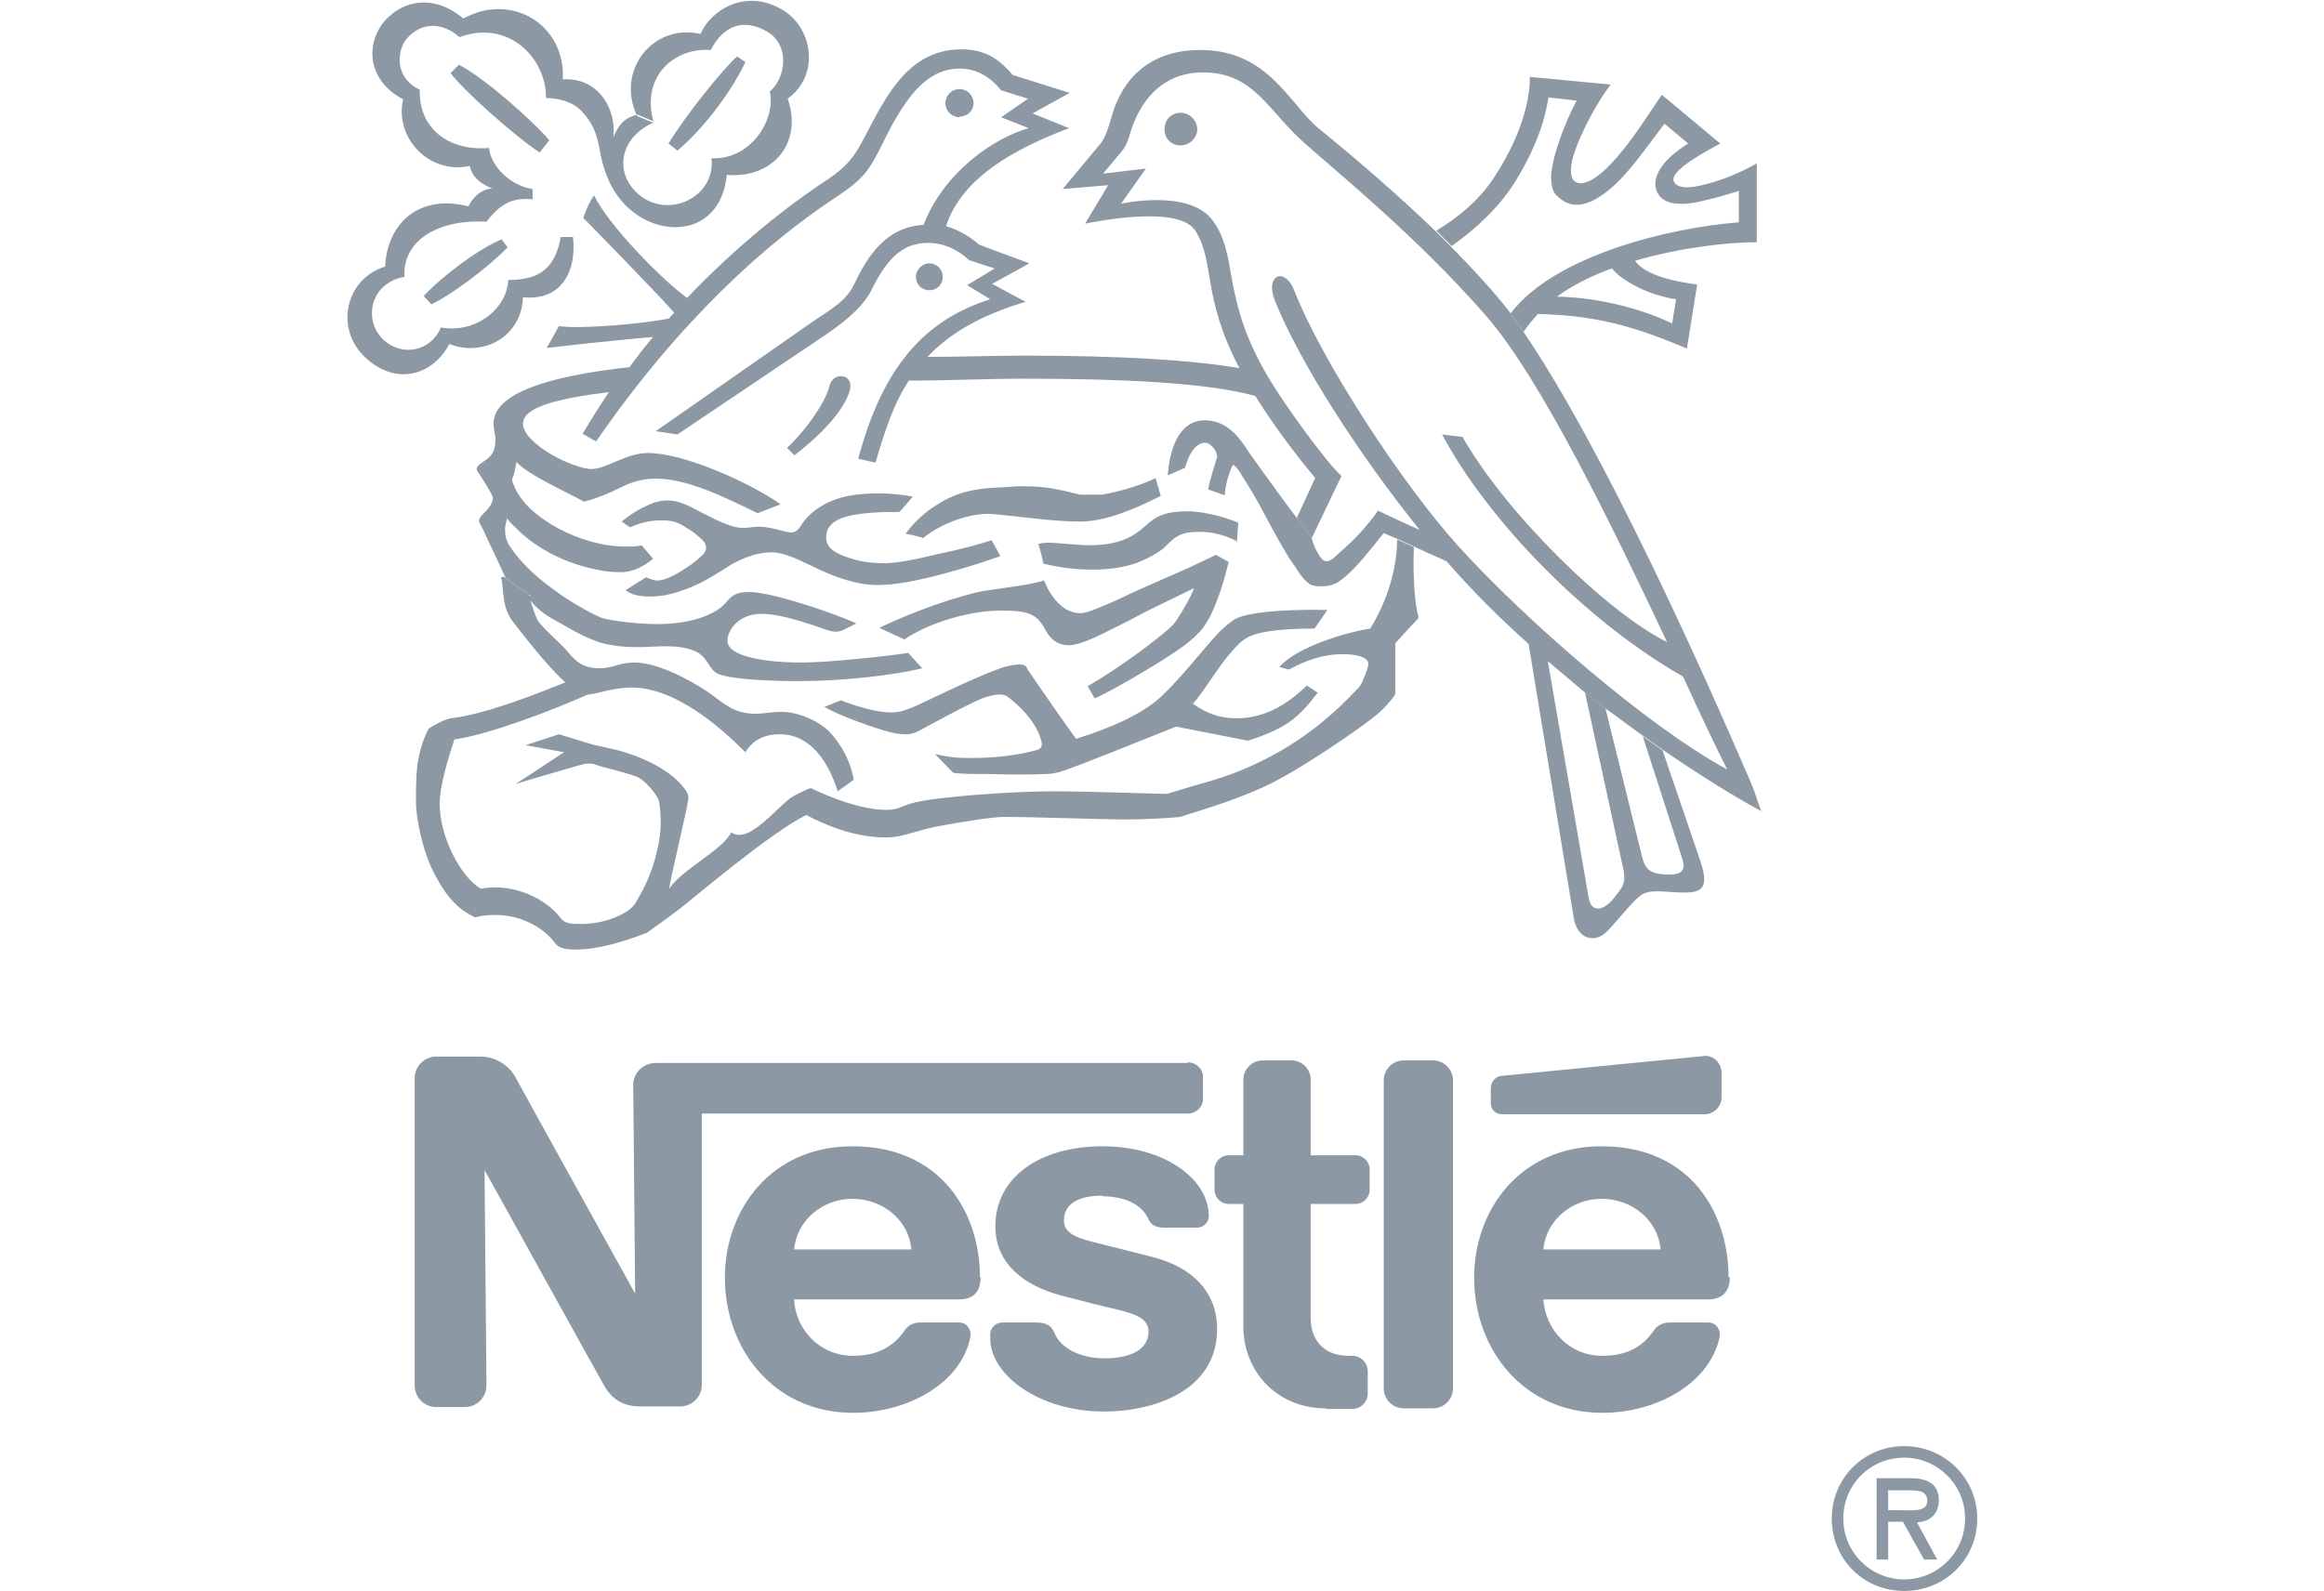 <?xml version="1.0" encoding="UTF-8"?>
<svg id="Capa_2" data-name="Capa 2" xmlns="http://www.w3.org/2000/svg" viewBox="0 0 36.26 24.83">
  <defs>
    <style>
      .cls-1 {
        fill: #8c98a4;
        fill-rule: evenodd;
      }

      .cls-2 {
        fill: none;
      }
    </style>
  </defs>
  <g id="Capa_1-2" data-name="Capa 1">
    <g>
      <g>
        <path class="cls-1" d="m28.58,23.7c0-.63.5-1.13,1.13-1.13s1.14.5,1.14,1.13-.5,1.13-1.14,1.13-1.13-.5-1.13-1.13Zm.18,0c0,.53.43.95.95.95s.95-.42.95-.95-.43-.95-.95-.95-.95.41-.95.95h0Zm1.47.64h-.21l-.33-.59h-.23v.59h-.18v-1.27h.53c.23,0,.44.07.44.34,0,.25-.17.34-.34.35l.32.59h0Zm-.77-1.09v.32h.2c.17,0,.41.03.41-.14,0-.16-.13-.17-.28-.17h-.32,0ZM18.42,2.27c.14,0,.26-.12.26-.25s-.11-.26-.26-.26-.25.11-.25.26.11.25.25.25Zm-3.45-.45c.12,0,.22-.09.22-.21,0,0,0,0,0,0,0-.12-.1-.22-.22-.22s-.22.1-.22.22.1.22.22.22Zm-2.58,5.28l-.11-.11c.29-.27.6-.71.66-.96.05-.24.39-.2.32.06-.09.33-.49.73-.87,1.02Zm-2.19-5.19c-.54.24-.62.79-.24,1.12.46.4,1.21.05,1.14-.56.61.03,1.01-.6.91-1.04.27-.24.3-.73-.03-.93-.35-.21-.68-.13-.89.28-.56-.04-1.1.4-.89,1.14l-.26-.11c-.34-.72.26-1.45.99-1.28.15-.36.7-.73,1.29-.37.47.29.57,1.02.07,1.38.24.69-.23,1.25-.95,1.19-.09.89-.92,1-1.46.58-.31-.24-.43-.57-.49-.81-.06-.26-.06-.5-.32-.77-.2-.21-.55-.2-.55-.2,0-.64-.6-1.23-1.35-.95-.26-.23-.59-.25-.83.03-.13.16-.21.59.21.79-.02.59.43.96,1.08.91.03.31.37.6.68.64v.16c-.33-.03-.51.08-.72.35-.77-.04-1.31.3-1.28.86-.54.1-.64.67-.34.97.31.3.76.18.91-.18.54.1,1.03-.29,1.05-.74.51,0,.73-.2.82-.67h.19c.06.52-.17,1-.78.94-.02.6-.6.94-1.15.73-.25.48-.83.67-1.32.2-.47-.45-.3-1.22.32-1.41.02-.59.45-1.15,1.3-.94,0,0,.11-.26.37-.28-.18-.07-.31-.17-.35-.35-.64.14-1.18-.45-1.04-1.04-.57-.3-.58-.87-.3-1.21.3-.35.79-.43,1.24-.05.75-.42,1.6.1,1.55.95.53-.04.84.43.79.9.09-.21.19-.31.38-.35l.26.11h0Z"/>
        <path class="cls-1" d="m11.5.88l.13.09c-.25.52-.69,1.07-1.06,1.38l-.14-.11c.26-.43.83-1.14,1.07-1.36h0Zm-3.67,2.86l.09.12c-.31.32-.89.75-1.19.89l-.12-.13c.3-.32.86-.74,1.23-.89Zm.74-1.55l-.15.19c-.41-.27-1.21-.99-1.39-1.24l.13-.13c.39.2,1.15.87,1.42,1.19Zm-.75,6.82c.05.23,0,.49.22.74.07.09.48.63.78.9-.4.16-1.21.49-1.78.56-.12.02-.25.1-.35.16-.07.12-.15.35-.18.59-.02.18-.02.38-.02.58,0,.18.09.74.3,1.12.2.38.39.55.63.66.04-.02.15-.04.31-.04.44,0,.78.23.93.44.06.08.17.1.32.1.35,0,.74-.12,1.11-.26.08-.06.3-.21.52-.38.22-.17,1.43-1.2,1.97-1.46.28.15.75.35,1.23.35.03,0,.12,0,.22-.02.15-.03.34-.1.58-.15.43-.08.94-.16,1.09-.15.4,0,1.57.04,1.84.04.29,0,.71-.02.87-.04.24-.08.79-.23,1.31-.47.52-.23,1.62-.99,1.8-1.16.08-.07.15-.15.22-.24.02-.03.03-.04.03-.07,0-.02,0-.77,0-.77,0,0,.26-.29.36-.39,0-.01,0-.02,0-.03-.05-.15-.09-.61-.07-1.08l-.26-.12c-.01.59-.23,1.08-.42,1.39-.39.06-1.15.29-1.42.6l.15.04c.26-.14.53-.24.84-.24.28,0,.4.07.4.15,0,.05-.05.18-.07.22-.02.05-.04.11-.09.16-.37.4-.79.75-1.3,1.03-.35.19-.67.33-1.18.47-.15.04-.36.11-.5.15-.19,0-1.19-.04-1.78-.04s-1.8.08-2.18.18c-.17.04-.22.11-.42.11-.38,0-.87-.19-1.18-.34-.04.01-.15.06-.26.12-.22.11-.7.78-.98.57-.15.29-.76.57-.97.88.02-.16.27-1.19.3-1.4,0-.04,0-.07-.02-.1-.22-.38-.85-.62-1.21-.69-.1-.02-.15-.04-.23-.05l-.56-.17-.52.17.6.11-.76.5c.13-.05.95-.28,1.01-.3.07-.02.16-.04.26,0,.11.04.43.11.62.18.11.04.29.24.34.35.02.04.03.14.04.35,0,.13-.02.32-.06.46-.08.38-.25.67-.31.77-.07.14-.18.19-.28.24-.17.08-.37.13-.59.13-.15,0-.26,0-.33-.1-.21-.28-.72-.55-1.24-.45-.32-.19-.64-.82-.64-1.32,0-.3.15-.77.23-1.01.53-.07,1.57-.47,2.08-.7.11,0,.4-.11.68-.11.68,0,1.37.6,1.78,1.01.07-.11.2-.28.54-.28.48,0,.76.44.9.89l.25-.18c-.04-.26-.18-.54-.38-.75-.17-.17-.49-.31-.74-.31-.15,0-.31.03-.4.03-.35,0-.49-.15-.74-.33-.28-.19-.79-.47-1.16-.47-.24,0-.34.09-.54.09-.28,0-.39-.12-.53-.29-.06-.07-.35-.33-.43-.44-.04-.06-.12-.3-.15-.42l-.39-.28h0Z"/>
        <path class="cls-1" d="m8.2,9.29c.08.09.16.19.27.27.1.08.23.14.35.21.17.1.36.2.55.26.17.05.38.07.58.07.29,0,.63-.06.91.07.19.09.2.29.35.35.23.09.88.11,1.24.11.71,0,1.48-.09,1.94-.2l-.22-.24c-.32.05-1.24.15-1.66.15-.6,0-1.16-.1-1.16-.34,0-.17.18-.42.53-.42.37,0,.94.23,1.05.26.1.03.15.02.21,0l.22-.11c-.29-.14-1.31-.49-1.66-.49-.17,0-.26.02-.37.16-.14.17-.5.34-1.08.34-.32,0-.77-.06-.87-.1-.17-.07-.52-.27-.73-.43-.28-.2-.53-.43-.7-.69-.05-.08-.07-.16-.07-.25,0-.07.02-.13.03-.18.05.07.11.12.18.19.31.3.76.52,1.22.61.13.03.25.04.38.04.2,0,.38-.11.5-.21l-.18-.21c-.06.02-.18.02-.26.02-.67,0-1.53-.44-1.73-.95-.02-.05-.04-.08-.02-.13.02-.04.04-.14.06-.24.04.05.12.11.23.18.25.16.73.38.82.44.2-.05.39-.13.57-.22.17-.09.36-.14.55-.14.49,0,1.06.28,1.59.54l.36-.14c-.47-.33-1.5-.8-2.07-.8-.34,0-.65.25-.88.25-.28,0-1.07-.39-1.07-.71,0-.25.52-.39,1.34-.49-.14.21-.28.43-.41.65l.21.12c1.29-1.87,2.64-3.09,3.77-3.83.41-.27.5-.43.65-.72.35-.72.68-1.27,1.26-1.27.27,0,.49.15.64.34l.42.13-.42.29.43.17c-.56.16-1.33.7-1.64,1.51-.6.03-.89.52-1.08.92-.13.27-.34.38-.65.59l-2.45,1.71.34.05,2.26-1.52c.45-.3.66-.52.77-.74.21-.42.44-.73.88-.73.22,0,.45.09.64.27l.4.13-.43.26.36.22c-1.04.33-1.68,1.07-2.06,2.49l.27.06c.14-.47.27-.9.52-1.28.6,0,1.21-.03,1.81-.03,1.59,0,2.92.07,3.63.28l-.25-.44c-.76-.13-1.87-.2-3.38-.2-.5,0-1.02.02-1.52.02.33-.35.8-.64,1.53-.86l-.52-.28.58-.32-.78-.29c-.14-.12-.31-.23-.52-.29.25-.77,1.1-1.22,1.92-1.53l-.57-.23.58-.32-.89-.28c-.23-.27-.45-.4-.8-.4-.82,0-1.17.72-1.5,1.35-.17.33-.28.47-.57.67-.63.41-1.44,1.05-2.21,1.86-.4-.29-1.23-1.14-1.45-1.6-.09.11-.17.35-.17.35.09.09,1.05,1.07,1.42,1.48-.03.03-.06.06-.08.09-.38.08-1.38.17-1.72.12l-.19.34c.25-.03,1.25-.14,1.66-.17-.13.15-.25.31-.37.47-1.27.14-2.12.41-2.12.88,0,.08.03.17.03.25,0,.2-.07.27-.21.36-.09.06-.1.1-.06.15.04.06.23.35.23.4,0,.1-.09.19-.17.27-.06.07-.06.09,0,.19l.37.79.39.28h0Zm15.79-4.38c-.08.08-.15.17-.22.27l-.2-.29c.69-.91,2.5-1.34,3.56-1.42v-.49c-.14.04-.28.09-.42.12-.19.05-.37.09-.51.08-.15,0-.27-.06-.32-.14-.14-.2-.01-.51.46-.8l-.37-.31c-.28.37-.56.78-.85,1.02-.26.22-.53.33-.75.17-.12-.09-.16-.13-.17-.36.02-.34.22-.85.4-1.19l-.44-.05c-.08.51-.29.94-.51,1.3-.28.45-.64.76-1,1.02l-.24-.24c.3-.18.67-.46.92-.86.3-.46.54-1.03.54-1.54l1.26.12c-.18.23-.47.74-.58,1.11-.06.19-.05.35.02.4.13.1.37-.06.59-.3.32-.34.63-.86.77-1.05l.91.76c-.41.22-.8.46-.72.6.07.13.33.09.62,0,.23-.07.46-.17.67-.29v1.23c-.44,0-1.18.08-1.9.29.17.24.66.33.97.37l-.16,1c-.78-.33-1.39-.52-2.34-.54l.31-.27c.7.01,1.4.22,1.8.42l.06-.38c-.36-.05-.81-.25-1-.48-.31.11-.61.26-.86.44l-.31.27h0Z"/>
        <path class="cls-1" d="m20.23,8.09l.29-.63c-.3-.36-.65-.82-.94-1.29l-.25-.44c-.58-1.11-.37-1.64-.68-2.13-.26-.4-1.51-.15-1.72-.11l.36-.6-.71.06.6-.72c.06-.09.1-.18.17-.43.11-.38.43-1.02,1.38-1.02,1.06,0,1.39.85,1.85,1.23.52.42,1.21,1.01,1.82,1.6l.24.24c.31.32.63.65.93,1.04l.2.29c1.27,1.86,2.85,5.41,3.55,7.04.07.16.11.32.16.44-.48-.26-1-.59-1.54-.96l-.31-.22c-.2-.14-.39-.29-.59-.43l-.32-.25c-.19-.16-.38-.32-.57-.48l.64,3.71c.05.22.23.18.38,0,.15-.19.21-.24.15-.5l-.59-2.72.32.25.57,2.31c.05.21.14.27.39.28.24.01.29-.08.24-.24l-.62-1.92.31.22.59,1.73c.15.44,0,.49-.26.49s-.5-.06-.65.03c-.14.09-.33.35-.54.57-.19.2-.48.14-.53-.23l-.7-4.25c-.46-.41-.89-.84-1.28-1.29-.18-.08-.36-.16-.53-.24l-.26-.12c-.1-.04-.17-.07-.19-.08-.19.23-.38.49-.6.68-.12.1-.2.15-.37.15-.05,0-.12,0-.18-.03-.06-.04-.13-.11-.19-.21-.05-.08-.13-.18-.19-.29-.14-.23-.29-.52-.42-.76-.15-.27-.28-.46-.3-.5-.03-.05-.1-.11-.1-.11-.07.12-.13.36-.13.48l-.26-.09c.03-.17.11-.4.14-.51,0-.09-.1-.22-.19-.22-.12,0-.24.13-.31.39l-.27.12c.03-.41.17-.86.58-.86.33,0,.53.25.68.49.16.23.67.93.78,1.07l.2.26c.04.16.1.25.13.3.07.11.15.1.25,0,.05-.05.2-.17.35-.33.13-.14.26-.3.31-.38.15.07.42.2.65.3-.95-1.18-1.87-2.61-2.26-3.58-.16-.4.16-.54.31-.14.42,1.07,1.65,2.97,2.55,3.97,1.04,1.15,2.96,2.82,4.2,3.49-.18-.35-.42-.86-.69-1.45-1.51-.86-3.04-2.43-3.76-3.78l.32.04c.66,1.17,2.25,2.74,3.19,3.2-.86-1.82-1.97-4.12-2.84-5.11-1.08-1.23-2.26-2.18-2.82-2.68-.56-.49-.78-1.1-1.58-1.1-.66,0-1,.48-1.14.96-.03.09-.04.15-.11.25l-.31.37.67-.08-.39.55s1.06-.24,1.43.26c.4.54.14,1.15.8,2.33.29.52.98,1.45,1.21,1.66l-.46.96-.2-.26h0Zm-10.37.16l-.16-.11c.13-.11.28-.2.44-.27.09-.04.19-.06.27-.06.18,0,.33.08.48.16.24.12.5.27.71.27.08,0,.15-.02.24-.02.2,0,.4.09.51.09.07,0,.12-.06.16-.13.11-.16.27-.28.46-.36.21-.09.47-.12.74-.12.22,0,.43.03.53.05,0,0-.16.2-.21.24-.22,0-.64,0-.91.1-.16.07-.23.16-.23.3,0,.2.22.28.47.35.15.04.31.05.45.05.17,0,.49-.06.81-.14.39-.08.75-.18.85-.22l.14.25c-.43.15-.87.28-1.28.37-.23.05-.45.08-.65.08-.33,0-.69-.14-.98-.28-.25-.12-.47-.23-.66-.23-.22,0-.43.08-.63.19-.1.06-.4.27-.67.37-.21.08-.38.13-.59.13-.19,0-.3-.03-.39-.1l.32-.2s.12.05.16.05.1,0,.23-.06c.07-.03.18-.1.24-.14.13-.08.17-.13.22-.17.1-.08.13-.18,0-.29-.06-.05-.12-.11-.2-.15-.11-.07-.19-.13-.4-.13-.24,0-.41.07-.5.11h0Z"/>
        <path class="cls-1" d="m14.39,8.39s-.19-.05-.26-.06c.13-.18.3-.33.44-.42.26-.18.54-.28.96-.3.12,0,.35-.03.48-.02.12,0,.32.01.49.05.13.02.25.06.35.08.06,0,.27,0,.34,0,.3-.05.65-.16.84-.26l.08.28c-.4.2-.85.4-1.26.4-.21,0-.44-.02-.64-.04-.37-.04-.68-.08-.8-.08-.29,0-.72.14-1.01.38h0Zm-.3,1.58l-.37-.17c.52-.26,1.32-.53,1.65-.58.32-.05.7-.09.92-.16.1.25.29.51.57.51.1,0,.27-.08.44-.15.19-.08.38-.18.48-.22.11-.05.45-.2.75-.33.11-.05.42-.2.44-.21l.2.11c-.06.26-.16.58-.27.81-.04.09-.09.16-.13.22-.08.1-.22.23-.4.35-.2.14-.44.28-.69.43-.2.11-.4.23-.6.32l-.11-.19c.31-.18.63-.4.91-.61.13-.1.26-.2.35-.28.07-.06.11-.11.14-.16.08-.12.22-.36.26-.48-.12.06-.56.27-.76.37-.22.12-.58.3-.79.4-.16.07-.3.12-.4.12-.23,0-.33-.16-.38-.26-.14-.25-.29-.28-.7-.28-.47,0-1.11.19-1.49.45h0Zm2.19-1.18s-.05-.22-.08-.3c0,0,.06-.02.15-.02.14,0,.49.04.63.04.54,0,.74-.17.9-.31.13-.12.27-.22.64-.22.32,0,.7.13.8.18l-.02.29c-.16-.09-.38-.15-.57-.15-.13,0-.25.01-.34.06-.1.05-.15.12-.24.2-.1.08-.23.15-.4.22-.17.06-.38.11-.7.11-.42,0-.64-.07-.77-.09h0Z"/>
        <path class="cls-1" d="m12.87,11.03l.25-.1c.23.09.56.19.79.19.14,0,.25-.05.35-.09.08-.03.9-.44,1.32-.59.13-.05.26-.07.33-.07.1,0,.11.05.13.09.08.12.69,1,.75,1.07.52-.16,1.06-.39,1.36-.69.32-.31.59-.67.84-.94.1-.11.22-.2.28-.24.27-.14,1.09-.15,1.44-.14l-.2.29c-.61,0-.96.06-1.11.18-.07.05-.16.15-.26.27-.21.27-.44.65-.53.72.18.13.38.23.69.23.52,0,.89-.32,1.09-.51l.17.11c-.13.17-.27.34-.46.47-.21.14-.47.23-.63.28-.3-.06-.96-.19-1.12-.22-.58.23-1.51.61-1.82.71-.05.01-.12.03-.21.03-.25.01-.59.01-.91,0-.22,0-.43,0-.54-.02l-.28-.29c.24.05.34.06.57.06.54,0,.89-.09,1-.12.1-.02.11-.08.08-.17-.04-.14-.12-.27-.24-.41-.07-.08-.21-.21-.27-.25-.07-.05-.15-.06-.35,0-.19.06-.77.38-1.03.52-.13.07-.22.08-.45.03-.24-.06-.81-.26-1.04-.4Zm1.63-6.5c.12,0,.21-.09.21-.21,0,0,0,0,0,0,0-.12-.1-.21-.21-.21s-.21.1-.21.21c0,.12.09.21.21.21,0,0,0,0,0,0Zm8.17,12.33c0-.17-.14-.31-.31-.31h-.46c-.17,0-.31.14-.31.31,0,0,0,0,0,0v4.81c0,.17.14.31.31.31h.46c.17,0,.31-.14.31-.31,0,0,0,0,0,0v-4.81Zm.59.13v.23c0,.1.08.17.17.17h3.17c.14,0,.26-.12.26-.26v-.39c0-.14-.12-.27-.26-.26,0,0-3.07.3-3.16.31-.1,0-.18.09-.18.2Zm-2.57,4.99c-.79,0-1.29-.6-1.29-1.27v-1.92h-.23c-.12,0-.22-.1-.22-.22,0,0,0,0,0,0v-.32c0-.12.1-.22.22-.22h.23s0-1.18,0-1.18c0-.17.14-.3.3-.3h.45c.17,0,.3.14.3.3v1.18h.7c.12,0,.22.1.22.22v.32c0,.12-.1.22-.22.22h-.7v1.78c0,.35.21.59.59.59h.06c.13,0,.24.11.24.24v.35c0,.13-.11.24-.24.24h-.42Zm-5.4-2.04c0-1.02-.61-2.05-1.99-2.05-1.28,0-1.99,1-1.99,2.05,0,1.12.77,2.11,2,2.11.84,0,1.68-.45,1.83-1.18.02-.1-.04-.23-.18-.23h-.6c-.11,0-.2.05-.25.13-.17.25-.43.39-.8.39-.53,0-.9-.42-.92-.88h2.57c.24,0,.34-.13.34-.35h0Zm-2.9-.44c.04-.45.44-.79.91-.79s.88.33.92.79h-1.83,0Zm14.58.44c0-1.02-.6-2.05-1.98-2.05-1.28,0-1.99,1-1.99,2.05,0,1.12.77,2.11,2,2.11.84,0,1.67-.45,1.83-1.18.02-.1-.04-.23-.18-.23h-.6c-.11,0-.2.05-.25.13-.17.25-.42.39-.8.39-.53,0-.89-.42-.92-.88h2.57c.23,0,.34-.13.34-.35h0Zm-2.89-.44c.04-.45.44-.79.91-.79s.88.33.92.79h-1.83,0Z"/>
        <path class="cls-1" d="m18.53,16.59h-8.3c-.19,0-.35.15-.35.34l.03,3.26s-1.79-3.23-1.88-3.4c-.09-.15-.28-.3-.54-.3h-.68c-.19,0-.34.15-.34.34v4.79c0,.19.15.34.34.34h.44c.19,0,.34-.15.34-.34l-.03-3.36s1.81,3.27,1.88,3.39c.11.18.28.3.54.3h.63c.19,0,.34-.15.34-.34v-4.23h7.58c.13,0,.24-.1.24-.23v-.34c0-.13-.11-.23-.24-.23h0Z"/>
        <path class="cls-1" d="m17.19,18.67c.36,0,.63.13.73.36.05.11.14.13.26.13h.5c.08,0,.18-.07.18-.18,0-.58-.69-1.09-1.66-1.09s-1.67.48-1.67,1.25c0,.59.46.93,1.03,1.08.26.07.7.18.92.23.23.06.44.13.44.33,0,.31-.33.42-.69.42s-.68-.15-.78-.4c-.06-.14-.16-.16-.31-.16h-.5c-.09,0-.19.07-.19.19v.06c0,.56.75,1.14,1.78,1.14.73,0,1.76-.3,1.76-1.29,0-.57-.38-.96-1-1.12-.24-.06-.82-.21-.95-.24-.23-.06-.44-.13-.44-.33,0-.29.27-.39.61-.39h0Z"/>
      </g>
      <rect class="cls-2" width="36.26" height="24.83"/>
    </g>
  </g>
</svg>